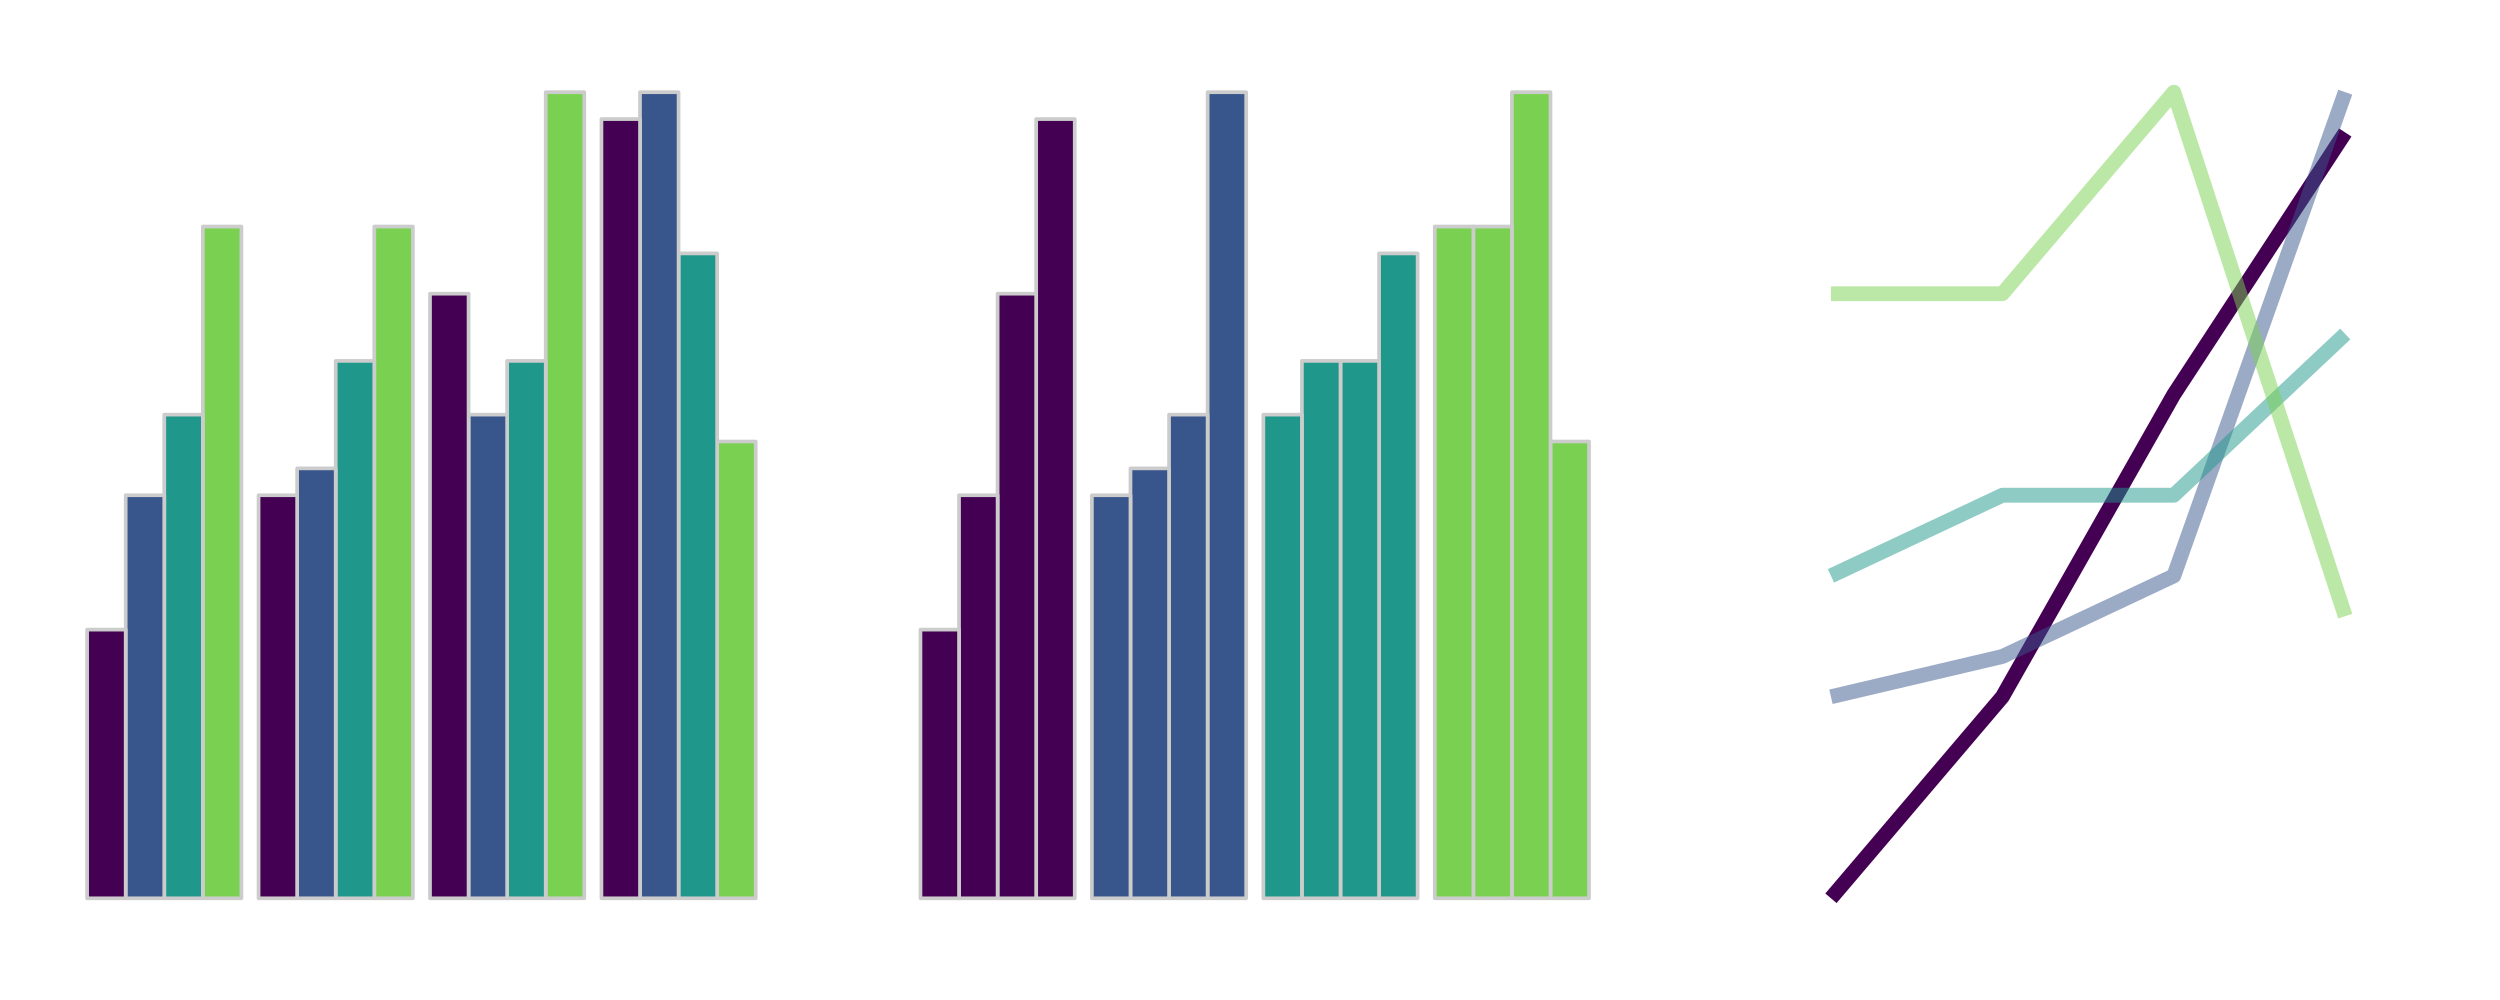 <?xml version="1.0" encoding="UTF-8"?>
<svg xmlns="http://www.w3.org/2000/svg" xmlns:xlink="http://www.w3.org/1999/xlink" width="720pt" height="288pt" viewBox="0 0 720 288" version="1.1">
<defs>
<clipPath id="clip1">
  <path d="M 17.684 14.945 L 226.055 14.945 L 226.055 271.316 L 17.684 271.316 Z M 17.684 14.945 "/>
</clipPath>
<clipPath id="clip2">
  <path d="M 257.684 14.945 L 466.055 14.945 L 466.055 271.316 L 257.684 271.316 Z M 257.684 14.945 "/>
</clipPath>
<clipPath id="clip3">
  <path d="M 497.684 14.945 L 706.055 14.945 L 706.055 271.316 L 497.684 271.316 Z M 497.684 14.945 "/>
</clipPath>
</defs>
<g id="surface29">
<rect x="0" y="0" width="720" height="288" style="fill:rgb(100%,100%,100%);fill-opacity:1;stroke:none;"/>
<g clip-path="url(#clip1)" clip-rule="nonzero">
<path style="fill-rule:nonzero;fill:rgb(47.843%,81.961%,31.765%);fill-opacity:1;stroke-width:1.067;stroke-linecap:butt;stroke-linejoin:round;stroke:rgb(80%,80%,80%);stroke-opacity:1;stroke-miterlimit:10;" d="M 58.418 258.707 L 69.527 258.707 L 69.527 65.242 L 58.418 65.242 Z M 58.418 258.707 "/>
<path style="fill-rule:nonzero;fill:rgb(12.157%,59.608%,54.51%);fill-opacity:1;stroke-width:1.067;stroke-linecap:butt;stroke-linejoin:round;stroke:rgb(80%,80%,80%);stroke-opacity:1;stroke-miterlimit:10;" d="M 47.309 258.707 L 58.418 258.707 L 58.418 119.414 L 47.309 119.414 Z M 47.309 258.707 "/>
<path style="fill-rule:nonzero;fill:rgb(22.353%,33.725%,54.902%);fill-opacity:1;stroke-width:1.067;stroke-linecap:butt;stroke-linejoin:round;stroke:rgb(80%,80%,80%);stroke-opacity:1;stroke-miterlimit:10;" d="M 36.199 258.707 L 47.309 258.707 L 47.309 142.629 L 36.199 142.629 Z M 36.199 258.707 "/>
<path style="fill-rule:nonzero;fill:rgb(26.667%,0.392%,32.941%);fill-opacity:1;stroke-width:1.067;stroke-linecap:butt;stroke-linejoin:round;stroke:rgb(80%,80%,80%);stroke-opacity:1;stroke-miterlimit:10;" d="M 25.09 258.707 L 36.199 258.707 L 36.199 181.32 L 25.09 181.32 Z M 25.09 258.707 "/>
<path style="fill-rule:nonzero;fill:rgb(47.843%,81.961%,31.765%);fill-opacity:1;stroke-width:1.067;stroke-linecap:butt;stroke-linejoin:round;stroke:rgb(80%,80%,80%);stroke-opacity:1;stroke-miterlimit:10;" d="M 107.793 258.707 L 118.902 258.707 L 118.902 65.242 L 107.793 65.242 Z M 107.793 258.707 "/>
<path style="fill-rule:nonzero;fill:rgb(12.157%,59.608%,54.51%);fill-opacity:1;stroke-width:1.067;stroke-linecap:butt;stroke-linejoin:round;stroke:rgb(80%,80%,80%);stroke-opacity:1;stroke-miterlimit:10;" d="M 96.684 258.707 L 107.793 258.707 L 107.793 103.938 L 96.684 103.938 Z M 96.684 258.707 "/>
<path style="fill-rule:nonzero;fill:rgb(22.353%,33.725%,54.902%);fill-opacity:1;stroke-width:1.067;stroke-linecap:butt;stroke-linejoin:round;stroke:rgb(80%,80%,80%);stroke-opacity:1;stroke-miterlimit:10;" d="M 85.574 258.707 L 96.684 258.707 L 96.684 134.891 L 85.574 134.891 Z M 85.574 258.707 "/>
<path style="fill-rule:nonzero;fill:rgb(26.667%,0.392%,32.941%);fill-opacity:1;stroke-width:1.067;stroke-linecap:butt;stroke-linejoin:round;stroke:rgb(80%,80%,80%);stroke-opacity:1;stroke-miterlimit:10;" d="M 74.465 258.707 L 85.574 258.707 L 85.574 142.629 L 74.465 142.629 Z M 74.465 258.707 "/>
<path style="fill-rule:nonzero;fill:rgb(47.843%,81.961%,31.765%);fill-opacity:1;stroke-width:1.067;stroke-linecap:butt;stroke-linejoin:round;stroke:rgb(80%,80%,80%);stroke-opacity:1;stroke-miterlimit:10;" d="M 157.168 258.707 L 168.277 258.707 L 168.277 26.551 L 157.168 26.551 Z M 157.168 258.707 "/>
<path style="fill-rule:nonzero;fill:rgb(12.157%,59.608%,54.51%);fill-opacity:1;stroke-width:1.067;stroke-linecap:butt;stroke-linejoin:round;stroke:rgb(80%,80%,80%);stroke-opacity:1;stroke-miterlimit:10;" d="M 146.059 258.707 L 157.168 258.707 L 157.168 103.938 L 146.059 103.938 Z M 146.059 258.707 "/>
<path style="fill-rule:nonzero;fill:rgb(22.353%,33.725%,54.902%);fill-opacity:1;stroke-width:1.067;stroke-linecap:butt;stroke-linejoin:round;stroke:rgb(80%,80%,80%);stroke-opacity:1;stroke-miterlimit:10;" d="M 134.949 258.707 L 146.059 258.707 L 146.059 119.414 L 134.949 119.414 Z M 134.949 258.707 "/>
<path style="fill-rule:nonzero;fill:rgb(26.667%,0.392%,32.941%);fill-opacity:1;stroke-width:1.067;stroke-linecap:butt;stroke-linejoin:round;stroke:rgb(80%,80%,80%);stroke-opacity:1;stroke-miterlimit:10;" d="M 123.84 258.707 L 134.949 258.707 L 134.949 84.59 L 123.84 84.59 Z M 123.84 258.707 "/>
<path style="fill-rule:nonzero;fill:rgb(47.843%,81.961%,31.765%);fill-opacity:1;stroke-width:1.067;stroke-linecap:butt;stroke-linejoin:round;stroke:rgb(80%,80%,80%);stroke-opacity:1;stroke-miterlimit:10;" d="M 206.539 258.707 L 217.648 258.707 L 217.648 127.152 L 206.539 127.152 Z M 206.539 258.707 "/>
<path style="fill-rule:nonzero;fill:rgb(12.157%,59.608%,54.51%);fill-opacity:1;stroke-width:1.067;stroke-linecap:butt;stroke-linejoin:round;stroke:rgb(80%,80%,80%);stroke-opacity:1;stroke-miterlimit:10;" d="M 195.43 258.707 L 206.539 258.707 L 206.539 72.98 L 195.43 72.98 Z M 195.43 258.707 "/>
<path style="fill-rule:nonzero;fill:rgb(22.353%,33.725%,54.902%);fill-opacity:1;stroke-width:1.067;stroke-linecap:butt;stroke-linejoin:round;stroke:rgb(80%,80%,80%);stroke-opacity:1;stroke-miterlimit:10;" d="M 184.32 258.707 L 195.43 258.707 L 195.43 26.551 L 184.32 26.551 Z M 184.32 258.707 "/>
<path style="fill-rule:nonzero;fill:rgb(26.667%,0.392%,32.941%);fill-opacity:1;stroke-width:1.067;stroke-linecap:butt;stroke-linejoin:round;stroke:rgb(80%,80%,80%);stroke-opacity:1;stroke-miterlimit:10;" d="M 173.215 258.707 L 184.324 258.707 L 184.324 34.289 L 173.215 34.289 Z M 173.215 258.707 "/>
</g>
<g clip-path="url(#clip2)" clip-rule="nonzero">
<path style="fill-rule:nonzero;fill:rgb(26.667%,0.392%,32.941%);fill-opacity:1;stroke-width:1.067;stroke-linecap:butt;stroke-linejoin:round;stroke:rgb(80%,80%,80%);stroke-opacity:1;stroke-miterlimit:10;" d="M 298.418 258.707 L 309.527 258.707 L 309.527 34.289 L 298.418 34.289 Z M 298.418 258.707 "/>
<path style="fill-rule:nonzero;fill:rgb(26.667%,0.392%,32.941%);fill-opacity:1;stroke-width:1.067;stroke-linecap:butt;stroke-linejoin:round;stroke:rgb(80%,80%,80%);stroke-opacity:1;stroke-miterlimit:10;" d="M 287.309 258.707 L 298.418 258.707 L 298.418 84.59 L 287.309 84.59 Z M 287.309 258.707 "/>
<path style="fill-rule:nonzero;fill:rgb(26.667%,0.392%,32.941%);fill-opacity:1;stroke-width:1.067;stroke-linecap:butt;stroke-linejoin:round;stroke:rgb(80%,80%,80%);stroke-opacity:1;stroke-miterlimit:10;" d="M 276.199 258.707 L 287.309 258.707 L 287.309 142.629 L 276.199 142.629 Z M 276.199 258.707 "/>
<path style="fill-rule:nonzero;fill:rgb(26.667%,0.392%,32.941%);fill-opacity:1;stroke-width:1.067;stroke-linecap:butt;stroke-linejoin:round;stroke:rgb(80%,80%,80%);stroke-opacity:1;stroke-miterlimit:10;" d="M 265.09 258.707 L 276.199 258.707 L 276.199 181.32 L 265.09 181.32 Z M 265.09 258.707 "/>
<path style="fill-rule:nonzero;fill:rgb(22.353%,33.725%,54.902%);fill-opacity:1;stroke-width:1.067;stroke-linecap:butt;stroke-linejoin:round;stroke:rgb(80%,80%,80%);stroke-opacity:1;stroke-miterlimit:10;" d="M 347.793 258.707 L 358.902 258.707 L 358.902 26.551 L 347.793 26.551 Z M 347.793 258.707 "/>
<path style="fill-rule:nonzero;fill:rgb(22.353%,33.725%,54.902%);fill-opacity:1;stroke-width:1.067;stroke-linecap:butt;stroke-linejoin:round;stroke:rgb(80%,80%,80%);stroke-opacity:1;stroke-miterlimit:10;" d="M 336.684 258.707 L 347.793 258.707 L 347.793 119.414 L 336.684 119.414 Z M 336.684 258.707 "/>
<path style="fill-rule:nonzero;fill:rgb(22.353%,33.725%,54.902%);fill-opacity:1;stroke-width:1.067;stroke-linecap:butt;stroke-linejoin:round;stroke:rgb(80%,80%,80%);stroke-opacity:1;stroke-miterlimit:10;" d="M 325.574 258.707 L 336.684 258.707 L 336.684 134.891 L 325.574 134.891 Z M 325.574 258.707 "/>
<path style="fill-rule:nonzero;fill:rgb(22.353%,33.725%,54.902%);fill-opacity:1;stroke-width:1.067;stroke-linecap:butt;stroke-linejoin:round;stroke:rgb(80%,80%,80%);stroke-opacity:1;stroke-miterlimit:10;" d="M 314.465 258.707 L 325.574 258.707 L 325.574 142.629 L 314.465 142.629 Z M 314.465 258.707 "/>
<path style="fill-rule:nonzero;fill:rgb(12.157%,59.608%,54.51%);fill-opacity:1;stroke-width:1.067;stroke-linecap:butt;stroke-linejoin:round;stroke:rgb(80%,80%,80%);stroke-opacity:1;stroke-miterlimit:10;" d="M 397.168 258.707 L 408.277 258.707 L 408.277 72.98 L 397.168 72.98 Z M 397.168 258.707 "/>
<path style="fill-rule:nonzero;fill:rgb(12.157%,59.608%,54.51%);fill-opacity:1;stroke-width:1.067;stroke-linecap:butt;stroke-linejoin:round;stroke:rgb(80%,80%,80%);stroke-opacity:1;stroke-miterlimit:10;" d="M 386.059 258.707 L 397.168 258.707 L 397.168 103.938 L 386.059 103.938 Z M 386.059 258.707 "/>
<path style="fill-rule:nonzero;fill:rgb(12.157%,59.608%,54.51%);fill-opacity:1;stroke-width:1.067;stroke-linecap:butt;stroke-linejoin:round;stroke:rgb(80%,80%,80%);stroke-opacity:1;stroke-miterlimit:10;" d="M 374.949 258.707 L 386.059 258.707 L 386.059 103.938 L 374.949 103.938 Z M 374.949 258.707 "/>
<path style="fill-rule:nonzero;fill:rgb(12.157%,59.608%,54.51%);fill-opacity:1;stroke-width:1.067;stroke-linecap:butt;stroke-linejoin:round;stroke:rgb(80%,80%,80%);stroke-opacity:1;stroke-miterlimit:10;" d="M 363.84 258.707 L 374.949 258.707 L 374.949 119.414 L 363.84 119.414 Z M 363.84 258.707 "/>
<path style="fill-rule:nonzero;fill:rgb(47.843%,81.961%,31.765%);fill-opacity:1;stroke-width:1.067;stroke-linecap:butt;stroke-linejoin:round;stroke:rgb(80%,80%,80%);stroke-opacity:1;stroke-miterlimit:10;" d="M 446.539 258.707 L 457.648 258.707 L 457.648 127.152 L 446.539 127.152 Z M 446.539 258.707 "/>
<path style="fill-rule:nonzero;fill:rgb(47.843%,81.961%,31.765%);fill-opacity:1;stroke-width:1.067;stroke-linecap:butt;stroke-linejoin:round;stroke:rgb(80%,80%,80%);stroke-opacity:1;stroke-miterlimit:10;" d="M 435.43 258.707 L 446.539 258.707 L 446.539 26.551 L 435.43 26.551 Z M 435.43 258.707 "/>
<path style="fill-rule:nonzero;fill:rgb(47.843%,81.961%,31.765%);fill-opacity:1;stroke-width:1.067;stroke-linecap:butt;stroke-linejoin:round;stroke:rgb(80%,80%,80%);stroke-opacity:1;stroke-miterlimit:10;" d="M 424.32 258.707 L 435.43 258.707 L 435.43 65.242 L 424.32 65.242 Z M 424.32 258.707 "/>
<path style="fill-rule:nonzero;fill:rgb(47.843%,81.961%,31.765%);fill-opacity:1;stroke-width:1.067;stroke-linecap:butt;stroke-linejoin:round;stroke:rgb(80%,80%,80%);stroke-opacity:1;stroke-miterlimit:10;" d="M 413.215 258.707 L 424.324 258.707 L 424.324 65.242 L 413.215 65.242 Z M 413.215 258.707 "/>
</g>
<g clip-path="url(#clip3)" clip-rule="nonzero">
<path style="fill:none;stroke-width:4.268;stroke-linecap:butt;stroke-linejoin:round;stroke:rgb(26.667%,0.392%,32.941%);stroke-opacity:1;stroke-miterlimit:1;" d="M 527.309 258.707 L 576.684 200.668 L 626.059 113.609 L 675.43 38.16 "/>
<path style="fill:none;stroke-width:4.268;stroke-linecap:butt;stroke-linejoin:round;stroke:rgb(22.353%,33.725%,54.902%);stroke-opacity:0.502;stroke-miterlimit:1;" d="M 527.309 200.668 L 576.684 189.062 L 626.059 165.848 L 675.43 26.551 "/>
<path style="fill:none;stroke-width:4.268;stroke-linecap:butt;stroke-linejoin:round;stroke:rgb(12.157%,59.608%,54.51%);stroke-opacity:0.502;stroke-miterlimit:1;" d="M 527.309 165.848 L 576.684 142.629 L 626.059 142.629 L 675.43 96.199 "/>
<path style="fill:none;stroke-width:4.268;stroke-linecap:butt;stroke-linejoin:round;stroke:rgb(47.843%,81.961%,31.765%);stroke-opacity:0.502;stroke-miterlimit:1;" d="M 527.309 84.59 L 576.684 84.59 L 626.059 26.551 L 675.43 177.453 "/>
</g>
</g>
</svg>
